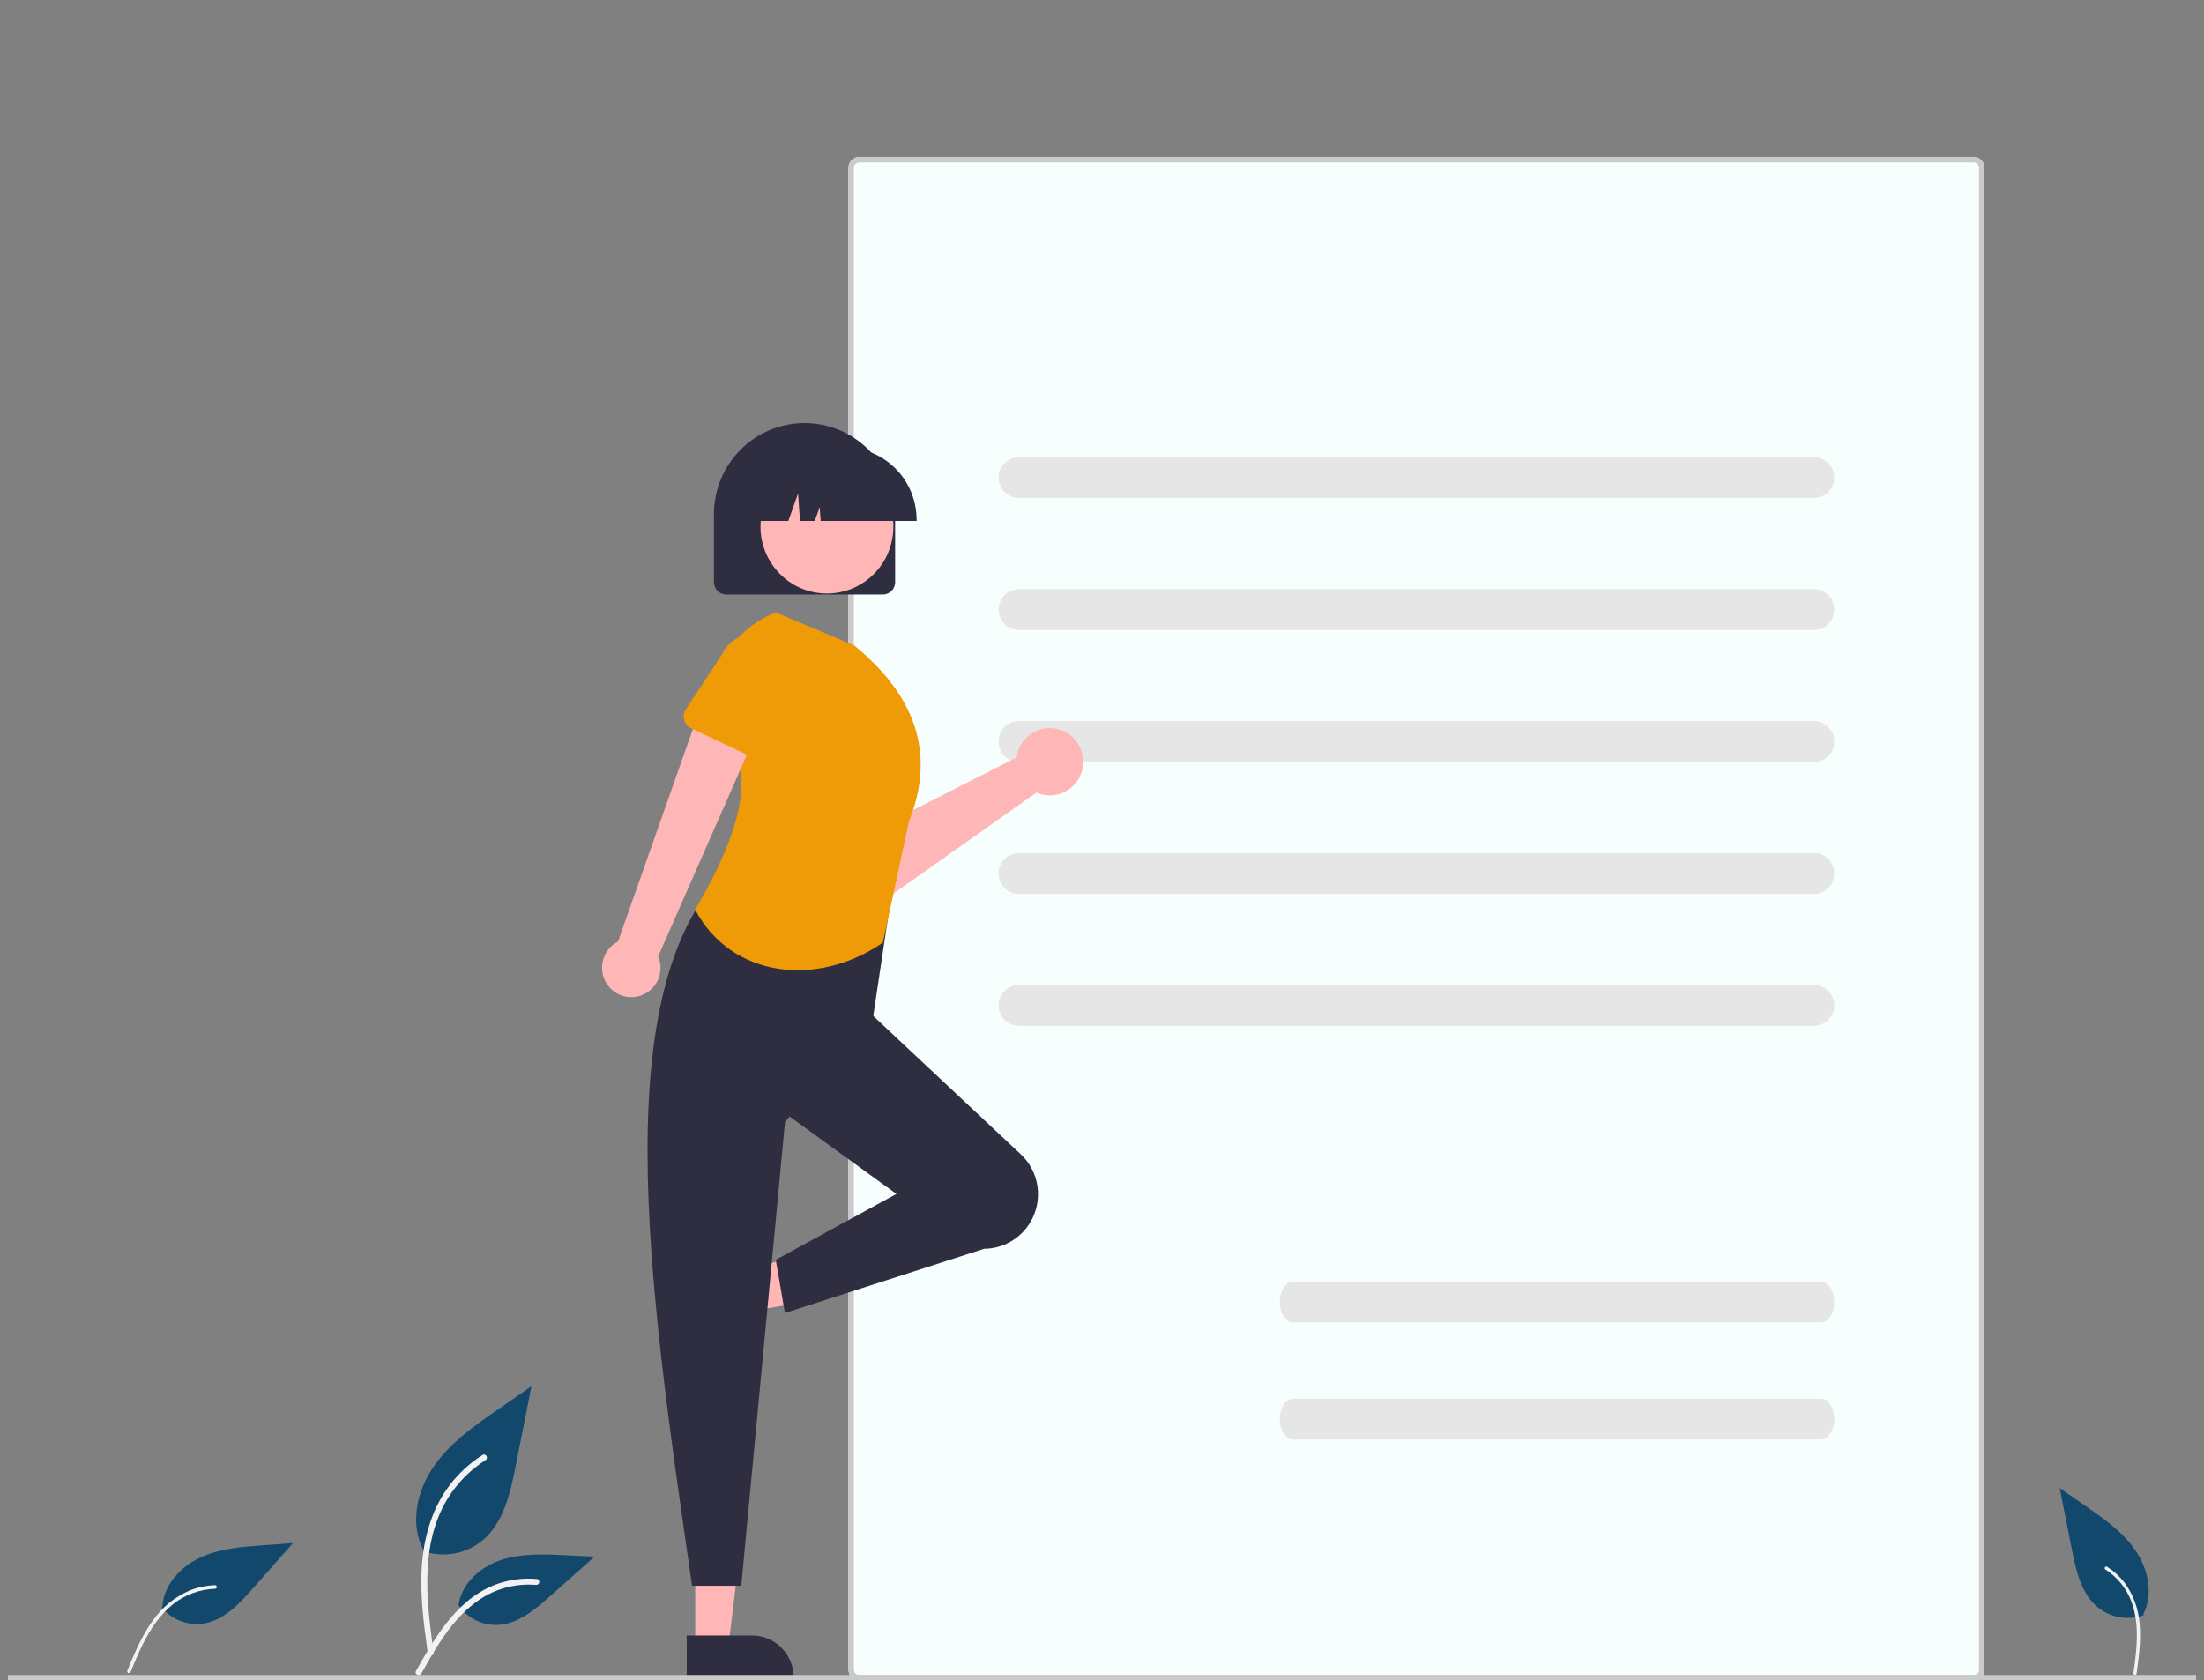 <svg width="139" height="106" viewBox="0 0 139 106" fill="none" xmlns="http://www.w3.org/2000/svg">
<rect x="0" y="0" width="139" height="106" fill="#808080" stroke="none"/>
<g clip-path="url(#clip0_9582_55124)">
<path d="M124.471 9.898H54.192C53.815 9.898 53.51 10.206 53.51 10.585V105.317C53.51 105.696 53.815 106.003 54.192 106.003H124.471C124.848 106.003 125.154 105.696 125.154 105.317V10.585C125.154 10.206 124.848 9.898 124.471 9.898Z" fill="#F6FFFE"/>
<path d="M124.471 106.003H54.192C54.011 106.003 53.838 105.931 53.71 105.802C53.582 105.673 53.51 105.499 53.51 105.317V10.585C53.51 10.403 53.582 10.228 53.71 10.1C53.838 9.971 54.011 9.899 54.192 9.898H124.471C124.652 9.899 124.826 9.971 124.954 10.1C125.082 10.228 125.154 10.403 125.154 10.585V105.317C125.154 105.499 125.082 105.673 124.954 105.802C124.826 105.931 124.652 106.003 124.471 106.003ZM54.192 10.242C54.102 10.242 54.015 10.278 53.951 10.342C53.887 10.407 53.851 10.494 53.851 10.585V105.317C53.851 105.408 53.887 105.495 53.951 105.56C54.015 105.624 54.102 105.66 54.192 105.66H124.471C124.562 105.66 124.649 105.624 124.713 105.56C124.777 105.495 124.813 105.408 124.813 105.317V10.585C124.813 10.494 124.777 10.407 124.713 10.342C124.649 10.278 124.562 10.242 124.471 10.242H54.192Z" fill="#CACACA"/>
<path d="M114.407 31.41H64.256C63.917 31.41 63.591 31.275 63.351 31.033C63.111 30.792 62.977 30.464 62.977 30.123C62.977 29.782 63.111 29.454 63.351 29.213C63.591 28.971 63.917 28.836 64.256 28.836H114.407C114.746 28.836 115.071 28.971 115.311 29.213C115.551 29.454 115.686 29.782 115.686 30.123C115.686 30.464 115.551 30.792 115.311 31.033C115.071 31.275 114.746 31.41 114.407 31.41Z" fill="#E6E6E6"/>
<path d="M114.407 39.738H64.256C63.917 39.738 63.591 39.603 63.351 39.361C63.111 39.12 62.977 38.792 62.977 38.451C62.977 38.11 63.111 37.782 63.351 37.541C63.591 37.3 63.917 37.164 64.256 37.164H114.407C114.746 37.164 115.071 37.3 115.311 37.541C115.551 37.782 115.686 38.11 115.686 38.451C115.686 38.792 115.551 39.12 115.311 39.361C115.071 39.603 114.746 39.738 114.407 39.738Z" fill="#E6E6E6"/>
<path d="M114.407 48.059H64.256C63.917 48.059 63.591 47.923 63.351 47.682C63.111 47.44 62.977 47.113 62.977 46.772C62.977 46.43 63.111 46.103 63.351 45.861C63.591 45.62 63.917 45.484 64.256 45.484H114.407C114.746 45.484 115.071 45.62 115.311 45.861C115.551 46.103 115.686 46.43 115.686 46.772C115.686 47.113 115.551 47.44 115.311 47.682C115.071 47.923 114.746 48.059 114.407 48.059Z" fill="#E6E6E6"/>
<path d="M114.407 56.387H64.256C63.917 56.387 63.591 56.251 63.351 56.01C63.111 55.768 62.977 55.441 62.977 55.1C62.977 54.758 63.111 54.431 63.351 54.19C63.591 53.948 63.917 53.812 64.256 53.812H114.407C114.746 53.812 115.071 53.948 115.311 54.19C115.551 54.431 115.686 54.758 115.686 55.1C115.686 55.441 115.551 55.768 115.311 56.01C115.071 56.251 114.746 56.387 114.407 56.387Z" fill="#E6E6E6"/>
<path d="M114.407 64.707H64.256C63.917 64.707 63.591 64.571 63.351 64.33C63.111 64.089 62.977 63.761 62.977 63.42C62.977 63.079 63.111 62.751 63.351 62.51C63.591 62.268 63.917 62.133 64.256 62.133H114.407C114.746 62.133 115.071 62.268 115.311 62.51C115.551 62.751 115.686 63.079 115.686 63.42C115.686 63.761 115.551 64.089 115.311 64.33C115.071 64.571 114.746 64.707 114.407 64.707Z" fill="#E6E6E6"/>
<path d="M64.186 47.452C64.156 47.559 64.134 47.669 64.12 47.779L55.231 52.294L53.205 50.964L50.81 53.777L54.169 56.482C54.441 56.701 54.775 56.825 55.123 56.836C55.47 56.847 55.812 56.744 56.096 56.543L65.368 49.994C65.76 50.166 66.195 50.214 66.615 50.131C67.035 50.047 67.42 49.838 67.718 49.529C68.017 49.221 68.215 48.828 68.286 48.403C68.358 47.979 68.299 47.542 68.118 47.152C67.936 46.762 67.641 46.437 67.272 46.22C66.903 46.002 66.476 45.903 66.049 45.936C65.623 45.968 65.216 46.131 64.883 46.401C64.55 46.672 64.307 47.038 64.186 47.452Z" fill="#FFB6B6"/>
<path d="M54.941 52.462L51.994 55.967C51.911 56.067 51.806 56.147 51.689 56.203C51.571 56.258 51.443 56.288 51.313 56.289C51.184 56.29 51.055 56.263 50.937 56.21C50.818 56.157 50.712 56.079 50.626 55.981L47.621 52.545C47.116 52.11 46.803 51.492 46.75 50.826C46.697 50.159 46.91 49.499 47.34 48.99C47.771 48.481 48.385 48.164 49.047 48.11C49.709 48.056 50.366 48.267 50.873 48.699L54.727 51.102C54.838 51.171 54.932 51.263 55.004 51.372C55.076 51.481 55.123 51.604 55.144 51.733C55.164 51.862 55.156 51.994 55.121 52.119C55.087 52.245 55.025 52.362 54.941 52.462Z" fill="#6C63FF"/>
<path d="M43.846 103.842H45.937L46.932 95.727H43.846L43.846 103.842Z" fill="#FFB6B6"/>
<path d="M43.31 103.164L47.429 103.164C48.125 103.164 48.793 103.442 49.285 103.937C49.777 104.433 50.054 105.104 50.054 105.805V105.89L43.311 105.891L43.31 103.164Z" fill="#2F2E41"/>
<path d="M43.373 81.253L43.968 83.27L51.984 81.922L51.106 78.945L43.373 81.253Z" fill="#FFB6B6"/>
<path d="M43.877 80.539L45.048 84.511C45.246 85.183 45.171 85.906 44.839 86.522C44.507 87.137 43.946 87.595 43.279 87.794L43.197 87.818L41.279 81.314L43.877 80.539Z" fill="#2F2E41"/>
<path d="M114.835 83.418H81.564C81.095 83.418 80.715 82.842 80.715 82.131C80.715 81.42 81.095 80.844 81.564 80.844H114.835C115.304 80.844 115.684 81.42 115.684 82.131C115.684 82.842 115.304 83.418 114.835 83.418Z" fill="#E6E6E6"/>
<path d="M114.835 90.801H81.564C81.095 90.801 80.715 90.225 80.715 89.514C80.715 88.803 81.095 88.227 81.564 88.227H114.835C115.304 88.227 115.684 88.803 115.684 89.514C115.684 90.225 115.304 90.801 114.835 90.801Z" fill="#E6E6E6"/>
<path d="M64.979 77.101C64.677 77.607 64.251 78.026 63.741 78.319C63.232 78.612 62.656 78.768 62.07 78.772L49.501 82.821L48.926 79.467L56.537 75.312L49.163 69.969L54.565 63.609L64.377 72.81C64.951 73.348 65.323 74.067 65.433 74.848C65.542 75.629 65.382 76.424 64.979 77.101Z" fill="#2F2E41"/>
<path d="M46.75 100.029H43.647C40.86 80.813 38.024 61.544 46.405 54.352L56.29 55.971L55.026 64.412L49.509 70.772L46.75 100.029Z" fill="#2F2E41"/>
<path d="M55.684 59.461C51.5 62.329 46.096 61.654 43.84 57.38C47.081 51.889 47.763 47.942 45.154 46.14C44.736 44.64 44.892 43.037 45.592 41.647C46.291 40.257 47.483 39.182 48.932 38.633L53.874 40.714C58.07 44.156 58.897 47.884 57.322 51.816L55.684 59.461Z" fill="#EF9A07"/>
<path d="M138.5 105.656H0.5V105.999H138.5V105.656Z" fill="#CACACA"/>
<path d="M26.657 97.832C27.292 98.056 27.973 98.112 28.636 97.995C29.298 97.877 29.919 97.59 30.44 97.161C31.765 96.042 32.18 94.199 32.518 92.493L33.518 87.445L31.425 88.895C29.92 89.937 28.381 91.013 27.339 92.524C26.297 94.034 25.842 96.095 26.679 97.73" fill="#12486B"/>
<path d="M26.981 104.294C26.717 102.363 26.446 100.408 26.631 98.456C26.796 96.722 27.321 95.03 28.391 93.642C28.959 92.906 29.65 92.276 30.433 91.78C30.638 91.65 30.826 91.976 30.622 92.105C29.267 92.967 28.219 94.239 27.629 95.739C26.977 97.406 26.873 99.224 26.985 100.995C27.053 102.067 27.197 103.131 27.342 104.194C27.353 104.242 27.346 104.293 27.322 104.335C27.298 104.378 27.258 104.411 27.211 104.425C27.163 104.438 27.112 104.432 27.069 104.407C27.026 104.383 26.994 104.342 26.981 104.294H26.981Z" fill="#F2F2F2"/>
<path d="M10.193 101.403C10.517 101.787 10.933 102.081 11.402 102.257C11.871 102.432 12.377 102.483 12.871 102.404C14.139 102.188 15.094 101.163 15.949 100.196L18.478 97.336L16.593 97.474C15.238 97.573 13.848 97.681 12.615 98.256C11.382 98.831 10.319 99.981 10.246 101.346" fill="#12486B"/>
<path d="M8.023 105.396C8.468 104.32 8.916 103.229 9.597 102.279C10.182 101.418 10.999 100.742 11.951 100.331C12.465 100.125 13.011 100.01 13.564 99.992C13.709 99.987 13.708 100.213 13.564 100.217C12.606 100.25 11.683 100.587 10.928 101.181C10.091 101.843 9.491 102.748 9.016 103.696C8.729 104.269 8.484 104.862 8.239 105.454C8.23 105.483 8.212 105.506 8.186 105.521C8.161 105.536 8.131 105.541 8.102 105.534C8.074 105.526 8.05 105.507 8.035 105.482C8.02 105.456 8.016 105.425 8.023 105.396Z" fill="#F2F2F2"/>
<path d="M28.877 101.196C29.149 101.612 29.523 101.951 29.963 102.179C30.403 102.408 30.895 102.518 31.389 102.5C32.661 102.44 33.722 101.547 34.676 100.698L37.499 98.191L35.631 98.101C34.287 98.036 32.909 97.976 31.629 98.393C30.349 98.809 29.169 99.813 28.935 101.145" fill="#12486B"/>
<path d="M26.235 105.404C27.504 103.147 28.975 100.638 31.603 99.836C32.334 99.614 33.1 99.534 33.861 99.601C34.1 99.622 34.041 99.994 33.801 99.973C32.526 99.867 31.254 100.205 30.198 100.932C29.183 101.628 28.392 102.595 27.722 103.621C27.313 104.249 26.945 104.904 26.577 105.558C26.46 105.767 26.117 105.616 26.235 105.404Z" fill="#F2F2F2"/>
<path d="M135.194 101.883C134.705 102.056 134.179 102.099 133.668 102.009C133.156 101.918 132.677 101.697 132.275 101.366C131.253 100.502 130.932 99.08 130.672 97.763L129.9 93.867L131.516 94.986C132.677 95.791 133.865 96.621 134.669 97.787C135.473 98.952 135.824 100.543 135.178 101.804" fill="#12486B"/>
<path d="M134.749 105.576C134.891 104.535 135.037 103.481 134.938 102.428C134.873 101.49 134.544 100.59 133.989 99.833C133.682 99.436 133.31 99.096 132.887 98.829C132.777 98.759 132.676 98.934 132.785 99.004C133.516 99.469 134.081 100.155 134.399 100.963C134.751 101.862 134.807 102.843 134.746 103.798C134.71 104.375 134.632 104.949 134.554 105.522C134.548 105.548 134.552 105.576 134.565 105.599C134.578 105.622 134.599 105.639 134.625 105.647C134.65 105.654 134.678 105.65 134.701 105.637C134.724 105.624 134.742 105.602 134.749 105.576Z" fill="#F2F2F2"/>
<path d="M40.24 62.848C40.501 62.787 40.745 62.669 40.956 62.503C41.167 62.337 41.339 62.126 41.46 61.885C41.581 61.645 41.648 61.381 41.657 61.111C41.665 60.842 41.615 60.574 41.51 60.326L48.265 44.971L44.4 43.992L38.975 59.393C38.573 59.599 38.26 59.946 38.096 60.369C37.931 60.791 37.926 61.26 38.082 61.686C38.238 62.111 38.544 62.465 38.941 62.679C39.339 62.894 39.801 62.954 40.24 62.848Z" fill="#FFB6B6"/>
<path d="M47.351 47.716L43.593 45.946C43.486 45.896 43.391 45.823 43.314 45.732C43.238 45.641 43.182 45.535 43.15 45.421C43.118 45.307 43.111 45.187 43.129 45.069C43.147 44.952 43.191 44.84 43.256 44.741L45.54 41.27C45.799 40.722 46.264 40.299 46.833 40.095C47.402 39.89 48.028 39.921 48.574 40.18C49.12 40.44 49.542 40.906 49.747 41.477C49.952 42.049 49.923 42.679 49.668 43.229L48.486 47.204C48.453 47.318 48.395 47.423 48.317 47.512C48.239 47.602 48.143 47.673 48.035 47.722C47.927 47.77 47.81 47.795 47.692 47.794C47.574 47.793 47.458 47.766 47.351 47.716Z" fill="#EF9A07"/>
<path d="M55.687 37.499H45.793C45.59 37.499 45.394 37.418 45.251 37.273C45.107 37.128 45.026 36.932 45.025 36.727V32.437C45.025 30.912 45.627 29.45 46.699 28.371C47.771 27.293 49.224 26.688 50.74 26.688C52.255 26.688 53.709 27.293 54.781 28.371C55.852 29.45 56.454 30.912 56.454 32.437V36.727C56.454 36.932 56.373 37.128 56.229 37.273C56.085 37.418 55.89 37.499 55.687 37.499Z" fill="#2F2E41"/>
<path d="M52.153 37.438C54.466 37.438 56.342 35.551 56.342 33.223C56.342 30.895 54.466 29.008 52.153 29.008C49.839 29.008 47.963 30.895 47.963 33.223C47.963 35.551 49.839 37.438 52.153 37.438Z" fill="#FFB6B6"/>
<path d="M57.808 32.86H51.758L51.696 31.986L51.386 32.86H50.454L50.331 31.128L49.717 32.86H47.914V32.774C47.915 31.569 48.392 30.413 49.239 29.56C50.087 28.707 51.236 28.228 52.434 28.227H53.287C54.486 28.228 55.635 28.707 56.482 29.56C57.33 30.413 57.806 31.569 57.808 32.774V32.86Z" fill="#2F2E41"/>
</g>
<defs>
<clipPath id="clip0_9582_55124">
<rect width="138" height="106" fill="white" transform="translate(0.5)"/>
</clipPath>
</defs>
</svg>
